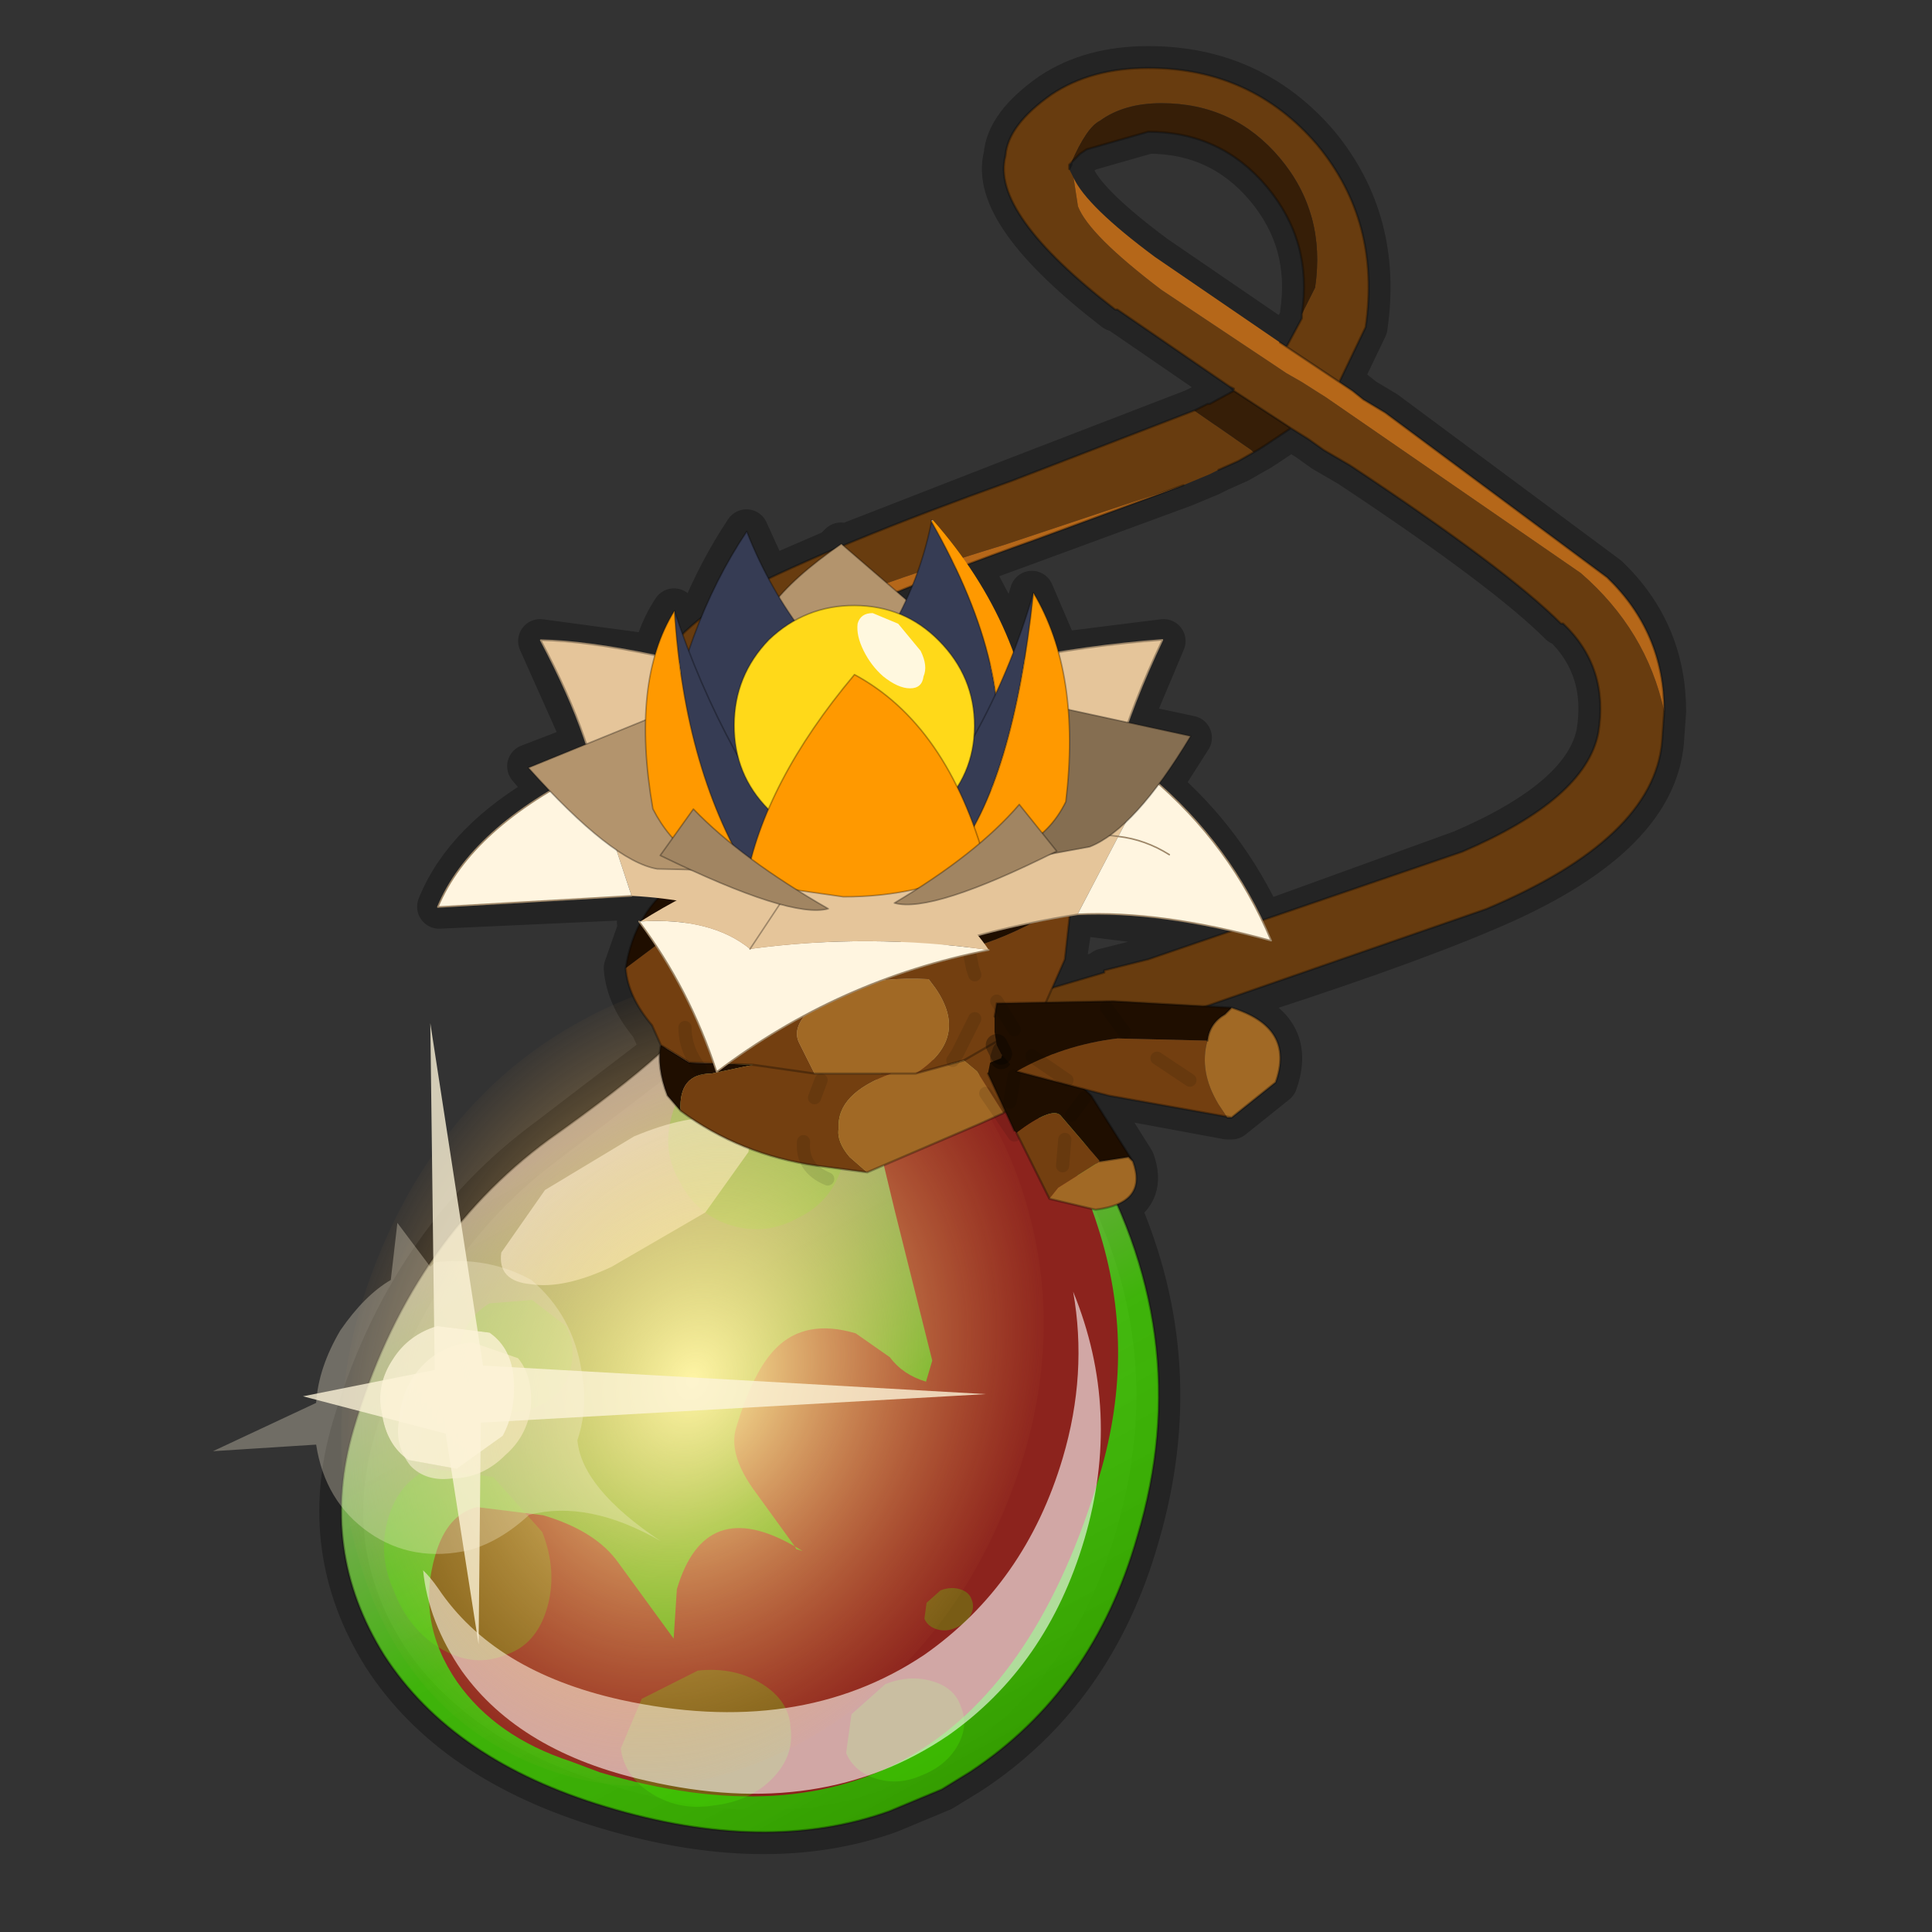 <?xml version="1.0" encoding="UTF-8" standalone="no"?>
<svg xmlns:xlink="http://www.w3.org/1999/xlink" height="440.0px" width="440.0px" xmlns="http://www.w3.org/2000/svg">
  <rect width="100%" height="100%" fill="#333333" stroke="none"/>
  <g transform="matrix(10.0, 0.0, 0.0, 10.0, 0.0, 0.0)">
    <use height="44.0" transform="matrix(1.0, 0.0, 0.0, 1.0, 0.0, 0.0)" width="44.0" xlink:href="#shape0"/>
    <use height="17.75" transform="matrix(0.958, 0.284, -0.284, 0.958, 13.909, 21.938)" width="14.0" xlink:href="#sprite0"/>
    <use height="2.6" transform="matrix(0.724, 0.215, -0.284, 0.958, 10.888, 29.24)" width="3.4" xlink:href="#sprite1"/>
    <use height="2.6" transform="matrix(1.142, 0.338, -0.448, 1.51, 15.891, 23.412)" width="3.4" xlink:href="#sprite1"/>
    <use height="2.6" transform="matrix(1.063, 0.605, -0.448, 1.51, 9.425, 32.609)" width="3.4" xlink:href="#sprite1"/>
    <use height="2.6" transform="matrix(0.372, -0.654, 0.929, 0.275, 18.759, 40.154)" width="3.4" xlink:href="#sprite1"/>
    <use height="2.6" transform="matrix(0.731, -0.74, 1.142, 0.7, 13.372, 39.948)" width="3.4" xlink:href="#sprite1"/>
    <use height="2.6" transform="matrix(0.153, -0.269, 0.383, 0.113, 20.842, 36.96)" width="3.4" xlink:href="#sprite1"/>
    <use height="14.95" transform="matrix(0.958, 0.284, -0.284, 0.958, 11.502, 24.018)" width="15.8" xlink:href="#sprite2"/>
    <use height="65.0" transform="matrix(0.113, -0.268, -0.218, -0.092, 19.181, 43.145)" width="65.0" xlink:href="#sprite3"/>
    <use height="18.8" transform="matrix(1.0, 0.0, 0.0, 1.0, 4.85, 18.65)" width="24.3" xlink:href="#shape5"/>
    <use height="18.4" transform="matrix(0.684, 0.003, -0.002, 0.684, 9.997, 11.799)" width="27.75" xlink:href="#sprite4"/>
  </g>
  <defs>
    <g id="shape0" transform="matrix(1.0, 0.0, 0.0, 1.0, 0.0, 0.0)">
      <path d="M44.0 44.0 L0.0 44.0 0.0 0.0 44.0 0.0 44.0 44.0" fill="#43adca" fill-opacity="0.0" fill-rule="evenodd" stroke="none"/>
      <path d="M23.95 2.15 Q22.95 2.85 22.9 3.55 22.55 4.85 25.4 7.05 L25.45 7.05 28.0 8.8 28.1 8.85 28.1 8.9 27.55 9.2 27.5 9.2 27.2 9.35 23.05 10.95 19.2 12.45 19.15 12.4 19.0 12.55 17.5 13.2 17.0 12.1 Q16.4 13.0 15.95 14.1 L15.55 14.45 15.35 13.9 Q15.05 14.35 14.9 14.95 L12.3 14.6 13.35 16.95 12.05 17.45 12.55 18.05 Q10.6 19.15 10.0 20.65 L14.4 20.45 15.0 20.5 14.6 21.0 14.55 21.0 14.6 21.05 14.25 22.05 Q14.3 22.7 14.85 23.35 L15.05 23.8 15.05 24.0 12.5 25.95 Q9.3 28.3 8.05 32.55 7.25 35.3 8.75 37.7 10.3 40.1 13.8 41.15 17.45 42.25 20.25 41.25 L21.45 40.75 22.1 40.35 Q24.9 38.5 25.9 35.0 27.05 31.1 25.45 27.45 26.05 27.15 25.8 26.45 L24.95 25.1 24.85 24.95 24.8 24.85 25.25 24.95 27.95 25.45 28.05 25.45 29.05 24.65 Q29.5 23.4 28.05 22.95 L27.65 22.9 Q31.75 21.6 33.85 20.7 37.65 19.1 37.85 16.9 L37.9 16.2 Q37.9 14.4 36.6 13.15 L31.55 9.4 31.05 9.1 30.8 8.9 30.5 8.7 31.1 7.45 Q31.45 5.05 30.0 3.3 28.5 1.55 26.15 1.55 24.85 1.55 23.95 2.15 M24.6 3.5 L24.75 3.4 26.15 3.0 Q27.8 3.0 28.85 4.25 29.9 5.5 29.65 7.15 L29.65 7.25 29.3 7.9 29.15 7.8 26.3 5.85 Q24.75 4.7 24.45 4.05 L24.4 3.95 24.35 3.85 24.35 3.75 24.6 3.5 M27.75 10.7 L28.2 10.5 28.55 10.3 Q28.65 10.25 28.8 10.15 L29.4 9.75 29.8 10.0 30.15 10.25 30.75 10.6 Q34.3 12.95 35.55 14.2 L35.6 14.2 Q36.65 15.2 36.4 16.7 36.1 18.2 33.3 19.4 L28.75 21.05 Q27.9 19.2 26.4 17.9 L27.1 16.8 25.7 16.5 26.5 14.6 24.1 14.9 23.5 13.5 23.1 14.85 22.05 12.85 23.55 12.3 26.95 11.05 27.55 10.8 27.75 10.7 M24.55 20.8 L28.1 21.25 26.15 21.85 25.95 21.9 25.15 22.1 25.15 22.15 24.05 22.45 24.25 21.85 24.4 20.85 24.55 20.8 M20.65 13.65 L20.75 13.35 20.45 13.5 20.65 13.65" fill="none" stroke="#000000" stroke-linecap="round" stroke-linejoin="round" stroke-opacity="0.302" stroke-width="1.0"/>
      <path d="M29.65 7.15 L29.95 6.55 Q30.2 4.85 29.15 3.6 28.1 2.35 26.45 2.35 25.6 2.35 25.05 2.75 24.75 2.9 24.4 3.7 L24.35 3.75 24.35 3.8 24.35 3.85 24.4 3.95 24.45 4.05 24.55 4.7 Q24.8 5.35 26.45 6.6 L29.3 8.5 29.65 8.7 30.2 9.05 36.0 13.05 Q37.5 14.35 37.9 16.2 L37.85 16.9 Q37.65 19.1 33.85 20.7 L26.5 23.25 26.45 23.25 26.35 23.3 25.6 23.5 22.3 24.5 21.75 24.4 21.65 24.4 19.1 23.55 18.65 23.35 Q17.15 22.65 16.2 21.8 14.1 19.9 14.25 17.4 14.3 16.55 14.6 15.8 15.2 14.4 16.85 13.5 19.0 12.4 23.05 10.95 L27.2 9.35 28.5 10.25 28.55 10.3 28.2 10.5 27.75 10.7 27.55 10.8 26.95 11.05 22.9 12.4 Q18.95 13.6 16.9 14.65 15.15 15.45 15.05 17.2 14.95 18.95 16.55 20.4 17.95 21.7 20.65 22.6 L20.7 22.6 21.45 22.85 22.0 23.0 22.1 23.05 25.15 22.15 25.15 22.1 25.95 21.9 26.15 21.85 33.3 19.4 Q36.1 18.2 36.4 16.7 36.65 15.2 35.6 14.2 L35.55 14.2 Q34.3 12.95 30.75 10.6 L30.15 10.25 29.8 10.0 29.4 9.75 28.1 8.9 28.1 8.85 28.0 8.8 25.45 7.05 25.4 7.05 Q22.55 4.85 22.9 3.55 22.95 2.85 23.95 2.15 24.85 1.55 26.15 1.55 28.5 1.55 30.0 3.3 31.45 5.05 31.1 7.45 L30.5 8.7 29.3 7.9 29.65 7.25 29.65 7.2 29.65 7.15" fill="#683c0f" fill-rule="evenodd" stroke="none"/>
      <path d="M24.4 3.7 Q24.75 2.9 25.05 2.75 25.6 2.35 26.45 2.35 28.1 2.35 29.15 3.6 30.2 4.85 29.95 6.55 L29.65 7.15 Q29.9 5.5 28.85 4.25 27.8 3.0 26.15 3.0 L24.75 3.4 24.6 3.5 24.4 3.7 M28.1 8.9 L29.4 9.75 28.8 10.15 Q28.65 10.25 28.55 10.3 L28.5 10.25 27.2 9.35 27.5 9.2 27.55 9.2 28.1 8.9" fill="#361e07" fill-rule="evenodd" stroke="none"/>
      <path d="M29.3 7.9 L30.5 8.7 30.8 8.9 31.05 9.1 31.55 9.4 36.6 13.15 Q37.9 14.4 37.9 16.2 37.5 14.35 36.0 13.05 L30.2 9.05 29.65 8.7 29.3 8.5 26.45 6.6 Q24.8 5.35 24.55 4.7 L24.45 4.05 Q24.75 4.7 26.3 5.85 L29.15 7.8 29.3 7.9 M20.65 22.6 Q17.95 21.7 16.55 20.4 14.95 18.95 15.05 17.2 15.15 15.45 16.9 14.65 18.95 13.6 22.9 12.4 L26.95 11.05 23.55 12.3 Q19.6 13.7 17.55 14.8 15.8 15.7 15.7 17.5 15.6 19.3 17.2 20.7 18.4 21.8 20.65 22.6" fill="#b56719" fill-rule="evenodd" stroke="none"/>
      <path d="M29.65 7.15 L29.65 7.2 29.65 7.25 29.3 7.9 30.5 8.7 31.1 7.45 Q31.45 5.05 30.0 3.3 28.5 1.55 26.15 1.55 24.85 1.55 23.95 2.15 22.95 2.85 22.9 3.55 22.55 4.85 25.4 7.05 L25.45 7.05 28.0 8.8 28.1 8.85 28.1 8.9 29.4 9.75 29.8 10.0 30.15 10.25 30.75 10.6 Q34.3 12.95 35.55 14.2 L35.6 14.2 Q36.65 15.2 36.4 16.7 36.1 18.2 33.3 19.4 L26.15 21.85 25.95 21.9 25.15 22.1 25.15 22.15 22.1 23.05 22.0 23.0 21.45 22.85 20.7 22.6 20.65 22.6 Q18.4 21.8 17.2 20.7 15.6 19.3 15.7 17.5 15.8 15.7 17.55 14.8 19.6 13.7 23.55 12.3 L26.95 11.05 M27.75 10.7 L28.2 10.5 28.55 10.3 Q28.65 10.25 28.8 10.15 L29.4 9.75 29.8 10.0 M27.2 9.35 L23.05 10.95 Q19.0 12.4 16.85 13.5 15.2 14.4 14.6 15.8 14.3 16.55 14.25 17.4 14.1 19.9 16.2 21.8 17.15 22.65 18.65 23.35 L19.1 23.55 21.65 24.4 21.75 24.4 22.3 24.5 25.6 23.5 26.35 23.3 26.45 23.25 26.5 23.25 33.85 20.7 Q37.65 19.1 37.85 16.9 L37.9 16.2 Q37.9 14.4 36.6 13.15 L31.55 9.4 31.05 9.1 30.8 8.9 30.5 8.7 M24.35 3.85 L24.35 3.8 24.35 3.75 24.4 3.7 24.6 3.5 24.75 3.4 26.15 3.0 Q27.8 3.0 28.85 4.25 29.9 5.5 29.65 7.15 L29.65 7.25 M24.35 3.85 L24.4 3.75 24.4 3.7 M29.3 7.9 L29.15 7.8 29.3 7.9 M28.0 8.8 L28.1 8.9 27.55 9.2 27.5 9.2 27.2 9.35" fill="none" stroke="#000000" stroke-linecap="round" stroke-linejoin="round" stroke-opacity="0.302" stroke-width="0.05"/>
      <path d="M8.05 32.55 Q9.3 28.3 12.5 25.95 15.75 23.65 16.0 22.8 L16.05 22.35 Q17.65 21.05 20.6 21.9 22.65 22.5 24.7 26.0 27.3 30.35 25.9 35.0 24.9 38.5 22.1 40.35 L21.45 40.75 20.25 41.25 Q17.45 42.25 13.8 41.15 10.3 40.1 8.75 37.7 7.25 35.3 8.05 32.55" fill="url(#gradient0)" fill-rule="evenodd" stroke="none"/>
      <path d="M8.05 32.55 Q7.25 35.3 8.75 37.7 10.3 40.1 13.8 41.15 17.45 42.25 20.25 41.25 L21.45 40.75 22.1 40.35 Q24.9 38.5 25.9 35.0 27.3 30.35 24.7 26.0 22.65 22.5 20.6 21.9 17.65 21.05 16.05 22.35 L16.0 22.8 Q15.75 23.65 12.5 25.95 9.3 28.3 8.05 32.55 Z" fill="none" stroke="#000000" stroke-linecap="round" stroke-linejoin="round" stroke-opacity="0.302" stroke-width="0.05"/>
    </g>
    <linearGradient gradientTransform="matrix(-0.006, -0.01, 0.011, -0.006, 18.45, 33.85)" gradientUnits="userSpaceOnUse" id="gradient0" spreadMethod="pad" x1="-819.2" x2="819.2">
      <stop offset="0.067" stop-color="#339900"/>
      <stop offset="0.514" stop-color="#4af000" stop-opacity="0.702"/>
      <stop offset="1.0" stop-color="#fbe7d9" stop-opacity="0.651"/>
    </linearGradient>
    <g id="sprite0" transform="matrix(1.0, 0.0, 0.0, 1.0, 7.0, 8.85)">
      <use height="17.75" transform="matrix(1.0, 0.0, 0.0, 1.0, -7.0, -8.85)" width="14.0" xlink:href="#shape1"/>
    </g>
    <g id="shape1" transform="matrix(1.0, 0.0, 0.0, 1.0, 7.0, 8.85)">
      <path d="M-0.5 -7.55 Q-0.5 -8.85 1.05 -8.85 3.6 -8.85 5.35 -6.25 7.0 -3.85 7.0 -0.85 7.0 8.9 -2.0 8.9 L-2.7 8.85 Q-4.5 8.8 -5.7 7.85 -7.0 6.8 -7.0 5.2 -7.0 4.25 -6.4 3.9 L-4.9 3.65 Q-3.65 3.65 -2.95 4.2 L-1.25 5.5 -1.5 4.4 Q-1.5 2.15 0.8 2.7 L0.85 2.75 1.0 2.75 0.8 2.7 -0.5 1.7 Q-1.25 1.1 -1.25 0.5 -1.25 -0.85 -0.9 -1.5 -0.45 -2.35 0.75 -2.35 L1.65 -2.05 Q2.05 -1.75 2.6 -1.75 L2.6 -2.25 0.8 -5.3 -0.5 -7.55" fill="#8c231d" fill-rule="evenodd" stroke="none"/>
    </g>
    <g id="sprite1" transform="matrix(1.0, 0.0, 0.0, 1.0, 1.7, 1.3)">
      <use height="2.6" transform="matrix(1.0, 0.0, 0.0, 1.0, -1.7, -1.3)" width="3.4" xlink:href="#shape2"/>
    </g>
    <g id="shape2" transform="matrix(1.0, 0.0, 0.0, 1.0, 1.7, 1.3)">
      <path d="M1.2 -0.95 Q1.7 -0.55 1.7 0.0 1.7 0.55 1.2 0.9 0.7 1.3 0.0 1.3 -0.7 1.3 -1.2 0.9 -1.7 0.55 -1.7 0.0 -1.7 -0.55 -1.2 -0.95 L0.0 -1.3 1.2 -0.95" fill="url(#gradient1)" fill-rule="evenodd" stroke="none"/>
    </g>
    <linearGradient gradientTransform="matrix(1.0, 0.0, 0.0, 1.0, 0.0, 0.0)" gradientUnits="userSpaceOnUse" id="gradient1" spreadMethod="pad" x1="-819.2" x2="819.2">
      <stop offset="0.067" stop-color="#339900" stop-opacity="0.396"/>
      <stop offset="0.514" stop-color="#4af000" stop-opacity="0.278"/>
      <stop offset="1.0" stop-color="#fbe7d9" stop-opacity="0.259"/>
    </linearGradient>
    <g id="sprite2" transform="matrix(1.0, 0.0, 0.0, 1.0, 2.95, 4.85)">
      <use height="14.95" transform="matrix(1.0, 0.0, 0.0, 1.0, -2.95, -4.85)" width="15.8" xlink:href="#shape3"/>
    </g>
    <g id="shape3" transform="matrix(1.0, 0.0, 0.0, 1.0, 2.95, 4.85)">
      <path d="M0.75 -0.9 Q-0.15 -0.1 -0.9 0.0 -1.65 0.15 -1.75 -0.5 L-1.2 -2.15 0.4 -3.9 Q1.45 -4.75 2.2 -4.85 2.9 -4.95 3.0 -4.3 L2.45 -2.7 0.75 -0.9 M-0.7 1.7 Q-0.25 2.0 -0.1 2.7 0.0 3.35 -0.35 3.9 -0.7 4.55 -1.35 4.75 -1.9 5.0 -2.35 4.75 -2.85 4.4 -2.9 3.8 -3.05 3.1 -2.75 2.5 -2.45 1.9 -1.8 1.65 L-0.7 1.7 M-1.4 6.95 Q-1.2 7.05 -0.95 7.25 0.8 8.7 3.75 8.5 7.9 8.2 10.1 5.55 11.85 3.35 11.85 0.35 11.85 -1.65 11.0 -3.35 12.85 -1.05 12.85 2.0 12.85 5.0 11.15 7.15 8.95 9.85 4.85 10.1 1.9 10.3 0.1 8.9 -0.95 8.05 -1.4 6.95" fill="#ffffff" fill-opacity="0.6" fill-rule="evenodd" stroke="none"/>
    </g>
    <g id="sprite3" transform="matrix(1.0, 0.0, 0.0, 1.0, 32.5, 32.5)">
      <use height="65.0" transform="matrix(1.0, 0.0, 0.0, 1.0, -32.5, -32.5)" width="65.0" xlink:href="#shape4"/>
    </g>
    <g id="shape4" transform="matrix(1.0, 0.0, 0.0, 1.0, 32.5, 32.5)">
      <path d="M22.95 -23.0 Q32.5 -13.45 32.5 0.0 32.5 13.45 22.95 22.95 13.45 32.5 0.0 32.5 -13.45 32.5 -23.0 22.95 -32.5 13.45 -32.5 0.0 -32.5 -13.45 -23.0 -23.0 -13.45 -32.5 0.0 -32.5 13.45 -32.5 22.95 -23.0" fill="url(#gradient2)" fill-rule="evenodd" stroke="none"/>
    </g>
    <radialGradient cx="0" cy="0" gradientTransform="matrix(0.041, 0.0, 0.0, 0.041, 0.0, 0.0)" gradientUnits="userSpaceOnUse" id="gradient2" r="819.2" spreadMethod="pad">
      <stop offset="0.0" stop-color="#fff5a5"/>
      <stop offset="1.0" stop-color="#f5ad4e" stop-opacity="0.0"/>
    </radialGradient>
    <g id="shape5" transform="matrix(1.0, 0.0, 0.0, 1.0, -4.85, -18.65)">
      <path d="M11.0 31.1 L22.45 31.75 10.95 32.4 10.9 37.45 10.15 32.65 6.9 31.8 9.9 31.2 9.8 23.3 11.0 31.1" fill="#fcf3d8" fill-opacity="0.792" fill-rule="evenodd" stroke="none"/>
      <path d="M13.15 32.8 Q13.25 33.9 15.05 35.1 13.4 34.15 12.05 34.5 11.4 35.1 10.7 35.3 9.4 35.6 8.4 34.9 7.4 34.2 7.2 32.9 L4.85 33.05 7.2 31.95 Q7.25 31.15 7.75 30.3 8.3 29.5 8.9 29.15 L9.05 27.85 9.8 28.85 9.9 28.75 Q11.1 28.6 12.1 29.15 13.05 29.95 13.25 31.25 13.4 32.05 13.15 32.8 M8.95 30.95 Q8.55 31.55 8.7 32.2 8.8 32.9 9.3 33.25 L10.4 33.45 11.45 32.7 Q11.75 32.15 11.7 31.4 11.65 30.7 11.15 30.35 L9.95 30.2 Q9.3 30.4 8.95 30.95" fill="#fcf3d8" fill-opacity="0.302" fill-rule="evenodd" stroke="none"/>
      <path d="M8.95 30.95 Q9.3 30.4 9.95 30.2 L11.15 30.35 Q11.65 30.7 11.7 31.4 11.75 32.15 11.45 32.7 L10.4 33.45 9.3 33.25 Q8.8 32.9 8.7 32.2 8.55 31.55 8.95 30.95" fill="#fcf3d8" fill-opacity="0.843" fill-rule="evenodd" stroke="none"/>
      <path d="M24.4 20.5 L24.05 19.75 23.15 20.45 21.75 21.05 17.2 19.8 16.4 19.45 15.45 20.05 Q14.45 20.75 14.25 22.05 L16.25 20.55 16.9 21.15 17.55 21.3 20.7 21.75 Q22.3 21.85 24.4 20.5 M15.05 23.8 Q14.95 24.3 15.2 24.95 L15.5 25.3 Q15.45 24.45 16.2 24.45 L17.15 24.25 15.7 24.2 15.05 23.8" fill="#1f0e00" fill-rule="evenodd" stroke="none"/>
      <path d="M22.85 25.35 L23.05 25.2 23.2 25.1 Q24.25 24.5 23.9 23.5 L23.7 23.1 24.25 21.85 24.4 20.5 Q22.3 21.85 20.7 21.75 L17.55 21.3 16.9 21.15 16.25 20.55 14.25 22.05 Q14.3 22.7 14.85 23.35 L15.05 23.8 15.7 24.2 17.15 24.25 18.55 24.45 17.15 24.25 16.2 24.45 Q15.45 24.45 15.5 25.3 16.85 26.3 18.6 26.55 L19.75 26.7 19.35 26.35 Q19.05 26.0 19.1 25.7 19.05 24.9 20.3 24.45 L18.55 24.45 18.2 23.75 Q18.05 23.45 18.35 23.1 19.15 22.2 21.15 22.3 L21.3 22.5 Q22.1 23.65 20.85 24.45 L21.95 24.15 22.25 24.4 22.85 25.35 M23.7 23.1 L23.25 23.4 21.95 24.15 23.25 23.4 23.7 23.1" fill="#733f10" fill-rule="evenodd" stroke="none"/>
      <path d="M19.75 26.7 L22.3 25.6 22.85 25.35 22.25 24.4 21.95 24.15 20.85 24.45 Q22.1 23.65 21.3 22.5 L21.15 22.3 Q19.15 22.2 18.35 23.1 18.05 23.45 18.2 23.75 L18.55 24.45 20.3 24.45 Q19.05 24.9 19.1 25.7 19.05 26.0 19.35 26.35 L19.75 26.7 M20.85 24.45 L20.3 24.45 20.85 24.45" fill="#a16925" fill-rule="evenodd" stroke="none"/>
      <path d="M22.85 25.35 L23.05 25.2 23.2 25.1 Q24.25 24.5 23.9 23.5 L23.7 23.1 24.25 21.85 24.4 20.5 24.05 19.75 23.15 20.45 21.75 21.05 17.2 19.8 16.4 19.45 15.45 20.05 Q14.45 20.75 14.25 22.05 14.3 22.7 14.85 23.35 L15.05 23.8 Q14.95 24.3 15.2 24.95 L15.5 25.3 Q16.85 26.3 18.6 26.55 L19.75 26.7 22.3 25.6 22.85 25.35 M21.95 24.15 L23.25 23.4 23.7 23.1 M18.55 24.45 L17.15 24.25 15.7 24.2 15.05 23.8 M20.3 24.45 L18.55 24.45 M20.3 24.45 L20.85 24.45 21.95 24.15" fill="none" stroke="#000000" stroke-linecap="round" stroke-linejoin="round" stroke-opacity="0.302" stroke-width="0.05"/>
      <path d="M18.85 26.85 Q18.25 26.6 18.3 26.0 M23.1 25.85 L22.45 24.9 M17.6 21.0 L18.6 20.35 M20.45 20.3 L20.35 20.85 M18.55 25.0 L18.7 24.6 M15.95 24.35 Q15.6 23.9 15.6 23.4 M16.0 22.45 L16.7 21.7 M21.85 18.75 Q21.35 19.05 21.0 19.5 M22.0 21.3 L22.15 22.05 22.2 22.2 M22.2 23.2 L21.8 24.0 21.7 24.15" fill="none" stroke="#000000" stroke-linecap="round" stroke-linejoin="round" stroke-opacity="0.102" stroke-width="0.3"/>
      <path d="M25.05 26.45 L25.7 26.35 25.8 26.45 24.85 24.95 23.55 23.7 23.3 23.7 22.85 23.95 22.8 24.1 22.55 24.2 22.5 24.45 23.1 25.75 23.15 25.8 Q23.95 25.2 24.15 25.4 L25.05 26.45" fill="#1f0e00" fill-rule="evenodd" stroke="none"/>
      <path d="M25.05 26.45 L24.15 25.4 Q23.95 25.2 23.15 25.8 L23.9 27.3 24.1 27.05 25.05 26.45" fill="#733f10" fill-rule="evenodd" stroke="none"/>
      <path d="M25.8 26.45 L25.7 26.35 25.05 26.45 24.1 27.05 23.9 27.3 24.95 27.55 Q26.15 27.4 25.8 26.45" fill="#a16925" fill-rule="evenodd" stroke="none"/>
      <path d="M22.8 24.1 L22.85 23.95" fill="none" stroke="#000000" stroke-linecap="round" stroke-linejoin="round" stroke-opacity="0.302" stroke-width="0.5"/>
      <path d="M25.8 26.45 L25.7 26.35 25.05 26.45 M23.1 25.75 L22.5 24.45 M23.3 23.7 L23.55 23.7 24.85 24.95 25.8 26.45 Q26.15 27.4 24.95 27.55 L23.9 27.3 M23.15 25.8 L23.9 27.3" fill="none" stroke="#000000" stroke-linecap="round" stroke-linejoin="round" stroke-opacity="0.302" stroke-width="0.05"/>
      <path d="M24.25 25.95 L24.2 26.55 M23.1 24.5 L23.0 25.1 M23.65 23.65 L23.35 24.1 M24.7 25.0 L24.4 25.4" fill="none" stroke="#000000" stroke-linecap="round" stroke-linejoin="round" stroke-opacity="0.102" stroke-width="0.3"/>
      <path d="M27.5 23.7 Q27.55 23.3 27.9 23.1 L28.05 22.95 25.35 22.8 22.7 22.85 22.65 23.15 22.65 23.5 22.7 23.8 22.8 24.0 23.15 24.4 Q24.2 23.8 25.45 23.65 L27.5 23.7" fill="#1f0e00" fill-rule="evenodd" stroke="none"/>
      <path d="M28.05 25.45 L27.95 25.45 27.75 25.15 Q27.3 24.4 27.5 23.7 L25.45 23.65 Q24.2 23.8 23.15 24.4 L25.25 24.95 28.05 25.45" fill="#733f10" fill-rule="evenodd" stroke="none"/>
      <path d="M28.05 22.95 L27.9 23.1 Q27.55 23.3 27.5 23.7 27.3 24.4 27.75 25.15 L27.95 25.45 28.05 25.45 29.05 24.65 Q29.5 23.4 28.05 22.95" fill="#a16925" fill-rule="evenodd" stroke="none"/>
      <path d="M22.8 24.0 L22.7 23.8" fill="none" stroke="#000000" stroke-linecap="round" stroke-linejoin="round" stroke-opacity="0.302" stroke-width="0.5"/>
      <path d="M27.5 23.7 Q27.55 23.3 27.9 23.1 L28.05 22.95 Q29.5 23.4 29.05 24.65 L28.05 25.45 27.95 25.45 M22.65 23.15 L22.7 22.85 25.35 22.8 28.05 22.95 M23.15 24.4 L25.25 24.95 28.05 25.45" fill="none" stroke="#000000" stroke-linecap="round" stroke-linejoin="round" stroke-opacity="0.302" stroke-width="0.05"/>
      <path d="M23.5 24.05 L24.3 24.6 M22.7 22.8 L23.1 23.45 M26.35 24.1 L27.1 24.6 M25.2 22.95 L25.6 23.5" fill="none" stroke="#000000" stroke-linecap="round" stroke-linejoin="round" stroke-opacity="0.102" stroke-width="0.3"/>
    </g>
    <g id="sprite4" transform="matrix(1.0, 0.0, 0.0, 1.0, 13.85, 11.2)">
      <use height="18.4" transform="matrix(1.0, 0.0, 0.0, 1.0, -13.85, -11.2)" width="27.75" xlink:href="#shape6"/>
    </g>
    <g id="shape6" transform="matrix(1.0, 0.0, 0.0, 1.0, 13.85, 11.2)">
      <path d="M-1.3 -5.3 L-8.4 -1.25 Q-8.55 -3.6 -10.45 -7.15 -7.45 -7.1 -1.3 -5.3" fill="#e5c59a" fill-rule="evenodd" stroke="none"/>
      <path d="M-8.4 -1.25 Q-8.55 -3.6 -10.45 -7.15 -7.45 -7.1 -1.3 -5.3" fill="none" stroke="#9e8769" stroke-linecap="round" stroke-linejoin="round" stroke-width="0.05"/>
      <path d="M8.15 0.05 L0.0 -5.15 Q5.25 -6.85 10.25 -7.25 8.25 -3.0 8.15 0.05" fill="#e5c59a" fill-rule="evenodd" stroke="none"/>
      <path d="M8.15 0.05 Q8.25 -3.0 10.25 -7.25 5.25 -6.85 0.0 -5.15" fill="none" stroke="#9e8769" stroke-linecap="round" stroke-linejoin="round" stroke-width="0.05"/>
      <path d="M-8.8 -2.85 L-5.4 -1.5 -4.05 -0.25 -3.55 2.1 Q-5.3 1.45 -7.4 1.35 L-8.8 -2.85" fill="#e5c59a" fill-rule="evenodd" stroke="none"/>
      <path d="M-8.8 -2.85 L-7.4 1.35 -13.85 1.75 Q-12.75 -0.9 -8.8 -2.85" fill="#fff5e0" fill-rule="evenodd" stroke="none"/>
      <path d="M-7.4 1.35 L-13.85 1.75 Q-12.75 -0.9 -8.8 -2.85" fill="none" stroke="#9e8769" stroke-linecap="round" stroke-linejoin="round" stroke-width="0.05"/>
      <path d="M9.85 -2.7 L8.8 -0.7 Q7.05 -0.95 4.75 -0.05 7.05 -0.95 8.8 -0.7 L7.45 1.9 Q4.35 2.4 1.55 3.45 1.4 0.8 5.75 -2.0 L9.85 -2.7" fill="#e5c59a" fill-rule="evenodd" stroke="none"/>
      <path d="M8.8 -0.7 L9.85 -2.7 Q12.55 -0.45 13.9 2.75 10.2 1.75 7.45 1.9 L8.8 -0.7 Q9.7 -0.6 10.5 -0.1 9.7 -0.6 8.8 -0.7" fill="#fff5e0" fill-rule="evenodd" stroke="none"/>
      <path d="M9.85 -2.7 L5.75 -2.0 M1.55 3.45 Q4.35 2.4 7.45 1.9 10.2 1.75 13.9 2.75 12.55 -0.45 9.85 -2.7" fill="none" stroke="#9e8769" stroke-linecap="round" stroke-linejoin="round" stroke-width="0.05"/>
      <path d="M8.8 -0.7 Q9.7 -0.6 10.5 -0.1 M8.8 -0.7 Q7.05 -0.95 4.75 -0.05" fill="none" stroke="#9e8769" stroke-linecap="round" stroke-linejoin="round" stroke-width="0.05"/>
      <path d="M4.5 3.1 Q0.5 2.55 -3.45 3.1 -4.75 2.05 -7.1 2.2 -4.1 0.3 -1.25 -0.15 2.85 0.65 4.5 3.1 M-2.1 1.05 L-3.45 3.1 -2.1 1.05" fill="#e5c59a" fill-rule="evenodd" stroke="none"/>
      <path d="M4.5 3.1 Q-0.5 4.1 -4.55 7.2 -5.45 4.45 -7.15 2.2 L-7.1 2.2 Q-4.75 2.05 -3.45 3.1 0.5 2.55 4.5 3.1" fill="#fff5e0" fill-rule="evenodd" stroke="none"/>
      <path d="M-7.15 2.2 Q-5.45 4.45 -4.55 7.2 -0.5 4.1 4.5 3.1" fill="none" stroke="#9e8769" stroke-linecap="round" stroke-linejoin="round" stroke-width="0.05"/>
      <path d="M-3.45 3.1 L-2.1 1.05" fill="none" stroke="#9e8769" stroke-linecap="round" stroke-linejoin="round" stroke-width="0.05"/>
      <path d="M-6.85 -4.55 Q-6.3 -1.8 -3.85 0.5 L-6.55 0.45 Q-8.05 0.2 -10.85 -2.9 L-6.85 -4.55 M-0.45 -10.4 L3.35 -7.15 Q-0.1 -7.35 -3.15 -5.85 L-3.35 -6.4 Q-3.7 -8.15 -0.45 -10.4" fill="#b3946d" fill-rule="evenodd" stroke="none"/>
      <path d="M6.5 -5.05 L11.2 -4.05 Q9.35 -0.95 7.85 -0.35 L5.2 0.15 Q7.8 -2.75 6.5 -5.05" fill="#856e51" fill-rule="evenodd" stroke="none"/>
      <path d="M6.5 -5.05 Q7.8 -2.75 5.2 0.15 L7.85 -0.35 Q9.35 -0.95 11.2 -4.05 L6.5 -5.05 M-6.85 -4.55 Q-6.3 -1.8 -3.85 0.5 L-6.55 0.45 Q-8.05 0.2 -10.85 -2.9 L-6.85 -4.55 M-0.45 -10.4 L3.35 -7.15 Q-0.1 -7.35 -3.15 -5.85 L-3.35 -6.4 Q-3.7 -8.15 -0.45 -10.4" fill="none" stroke="#000000" stroke-linecap="round" stroke-linejoin="round" stroke-opacity="0.302" stroke-width="0.05"/>
      <path d="M-3.6 -10.8 Q-2.1 -7.0 1.3 -4.5 -5.5 -0.65 -6.45 -3.0 -5.7 -7.65 -3.6 -10.8" fill="#363c54" fill-rule="evenodd" stroke="none"/>
      <path d="M-3.6 -10.8 Q-2.1 -7.0 1.3 -4.5 -5.5 -0.65 -6.45 -3.0 -5.7 -7.65 -3.6 -10.8 Z" fill="none" stroke="#000000" stroke-linecap="round" stroke-linejoin="round" stroke-opacity="0.302" stroke-width="0.05"/>
      <path d="M-6.0 -8.15 Q-4.4 -3.3 -1.0 0.95 L-3.35 0.85 Q-5.65 -2.75 -6.0 -8.15" fill="#363c54" fill-rule="evenodd" stroke="none"/>
      <path d="M-3.35 0.85 Q-5.7 0.4 -6.7 -1.55 -7.45 -5.8 -6.0 -8.15 -5.65 -2.75 -3.35 0.85" fill="#ff9900" fill-rule="evenodd" stroke="none"/>
      <path d="M-3.35 0.85 Q-5.7 0.4 -6.7 -1.55 -7.45 -5.8 -6.0 -8.15 -4.4 -3.3 -1.0 0.95 L-3.35 0.85 Q-5.65 -2.75 -6.0 -8.15" fill="none" stroke="#000000" stroke-linecap="round" stroke-linejoin="round" stroke-opacity="0.302" stroke-width="0.05"/>
      <path d="M2.6 -11.2 L2.55 -11.15 2.55 -11.2 2.6 -11.2" fill="url(#gradient3)" fill-rule="evenodd" stroke="none"/>
      <path d="M2.55 -11.15 Q5.45 -6.1 4.6 -2.4 1.75 -2.05 -2.35 -3.75 1.65 -6.6 2.55 -11.15" fill="#363c54" fill-rule="evenodd" stroke="none"/>
      <path d="M2.6 -11.2 Q5.75 -7.65 6.05 -3.25 5.45 -2.25 4.6 -2.4 5.45 -6.1 2.55 -11.15 L2.6 -11.2" fill="#ff9900" fill-rule="evenodd" stroke="none"/>
      <path d="M2.55 -11.15 Q5.45 -6.1 4.6 -2.4 1.75 -2.05 -2.35 -3.75 1.65 -6.6 2.55 -11.15 L2.55 -11.2" fill="none" stroke="#000000" stroke-linecap="round" stroke-linejoin="round" stroke-opacity="0.302" stroke-width="0.05"/>
      <path d="M3.3 0.05 L1.4 -0.25 Q4.6 -4.05 5.95 -8.8 5.3 -2.45 3.3 0.05" fill="#363c54" fill-rule="evenodd" stroke="none"/>
      <path d="M5.95 -8.8 Q7.55 -6.15 7.05 -1.85 6.05 0.2 3.3 0.05 5.3 -2.45 5.95 -8.8" fill="#ff9900" fill-rule="evenodd" stroke="none"/>
      <path d="M3.3 0.05 L1.4 -0.25 Q4.6 -4.05 5.95 -8.8 7.55 -6.15 7.05 -1.85 6.05 0.2 3.3 0.05 5.3 -2.45 5.95 -8.8" fill="none" stroke="#000000" stroke-linecap="round" stroke-linejoin="round" stroke-opacity="0.302" stroke-width="0.05"/>
      <path d="M2.8 -1.55 Q1.65 -0.35 0.0 -0.35 -1.65 -0.35 -2.85 -1.55 -4.0 -2.7 -4.0 -4.35 -4.0 -6.0 -2.85 -7.2 -1.65 -8.35 0.0 -8.35 1.65 -8.35 2.8 -7.2 4.0 -6.0 4.0 -4.35 4.0 -2.7 2.8 -1.55" fill="#ffd919" fill-rule="evenodd" stroke="none"/>
      <path d="M2.8 -1.55 Q1.65 -0.35 0.0 -0.35 -1.65 -0.35 -2.85 -1.55 -4.0 -2.7 -4.0 -4.35 -4.0 -6.0 -2.85 -7.2 -1.65 -8.35 0.0 -8.35 1.65 -8.35 2.8 -7.2 4.0 -6.0 4.0 -4.35 4.0 -2.7 2.8 -1.55 Z" fill="none" stroke="#000000" stroke-linecap="round" stroke-linejoin="round" stroke-opacity="0.302" stroke-width="0.05"/>
      <path d="M2.3 -6.0 Q2.25 -5.6 1.85 -5.6 1.45 -5.6 0.95 -6.0 0.55 -6.35 0.3 -6.85 0.05 -7.35 0.1 -7.75 0.2 -8.1 0.6 -8.1 L1.45 -7.75 2.2 -6.85 Q2.45 -6.35 2.3 -6.0" fill="#fff8df" fill-rule="evenodd" stroke="none"/>
      <path d="M-0.35 1.35 L-3.6 0.9 Q-3.0 -2.45 0.0 -6.05 3.1 -4.4 4.4 0.25 2.2 1.35 -0.35 1.35" fill="#ff9900" fill-rule="evenodd" stroke="none"/>
      <path d="M-0.35 1.35 Q2.2 1.35 4.4 0.25 3.1 -4.4 0.0 -6.05 -3.0 -2.45 -3.6 0.9 L-0.35 1.35 Z" fill="none" stroke="#000000" stroke-linecap="round" stroke-linejoin="round" stroke-opacity="0.302" stroke-width="0.05"/>
      <path d="M5.5 -1.75 L6.75 -0.2 Q2.6 1.9 1.35 1.55 4.1 -0.1 5.5 -1.75 M-6.45 0.0 L-5.35 -1.55 Q-3.75 0.1 -0.85 1.75 -2.1 2.1 -6.45 0.0" fill="#a18562" fill-rule="evenodd" stroke="none"/>
      <path d="M5.5 -1.75 Q4.1 -0.1 1.35 1.55 2.6 1.9 6.75 -0.2 L5.5 -1.75 M-6.45 0.0 L-5.35 -1.55 Q-3.75 0.1 -0.85 1.75 -2.1 2.1 -6.45 0.0" fill="none" stroke="#000000" stroke-linecap="round" stroke-linejoin="round" stroke-opacity="0.302" stroke-width="0.05"/>
    </g>
    <linearGradient gradientTransform="matrix(-5.0E-4, -0.002, 0.001, -2.0E-4, 4.8, -5.25)" gradientUnits="userSpaceOnUse" id="gradient3" spreadMethod="pad" x1="-819.2" x2="819.2">
      <stop offset="0.067" stop-color="#90b1f5"/>
      <stop offset="1.0" stop-color="#dce9fc"/>
    </linearGradient>
  </defs>
</svg>
